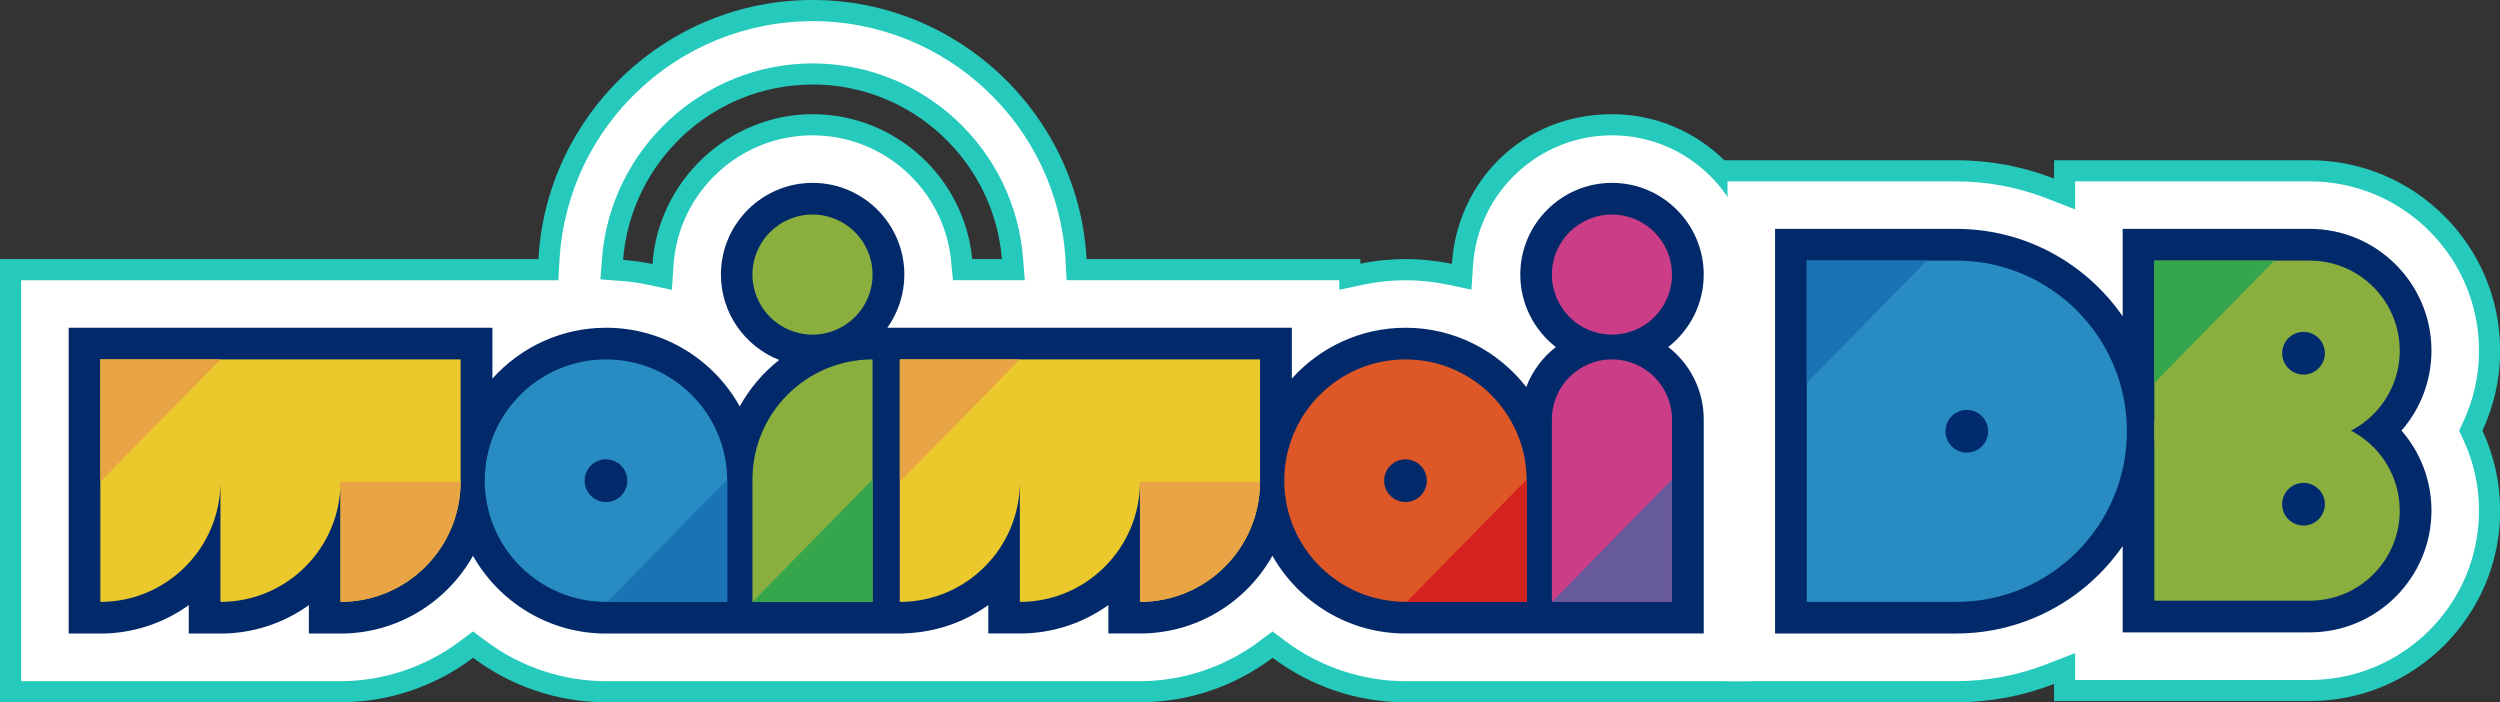 <?xml version="1.0" encoding="UTF-8"?><svg xmlns="http://www.w3.org/2000/svg" viewBox="0 0 356 100"><rect x="0" y="0" width="356" height="100" fill="#333333" stroke="none"/><defs><style>.g{fill:#288cc3;}.g,.h,.i,.j,.k,.l,.m,.n,.o,.p,.q,.r,.s{stroke-width:0px;}.h{fill:#1973b4;}.i{fill:#36a64c;}.j{fill:#d5221f;}.k{fill:#cb3d86;}.l{fill:#dd5826;}.m{fill:#8baf3f;}.n{fill:#fff;}.o{fill:#e9a445;}.p{fill:#ebc92c;}.q{fill:#002b6e;}.r{fill:#022a6a;}.s{fill:#675a9c;}.t{fill:rgb(37,202,189)}</style></defs><path class="t" d="M353.5,61.33c1.61,3.47,2.52,7.33,2.52,11.39,0,14.95-12.16,27.11-27.11,27.11h-36.41v-2.44c-4.32,1.68-9.01,2.61-13.92,2.61h-35.58V22.82h35.58c4.91,0,9.6.93,13.92,2.61v-2.61h36.41c14.95,0,27.11,12.16,27.11,27.11,0,4.07-.91,7.93-2.52,11.39Z"/><path class="t" d="M252.38,39.1c0-12.59-10.25-22.84-22.84-22.84s-22.01,9.43-22.79,21.32c-4.22-.9-8.76-.92-13.03-.03v-.66h-38.99C153.59,16.36,136.52,0,115.7,0s-37.89,16.36-39.03,36.89H0v63.11h48.49c6.92,0,13.52-2.29,18.88-6.33,5.38,4.04,12,6.33,18.93,6.33h76.04c6.91,0,13.52-2.29,18.88-6.33,5.38,4.04,12,6.33,18.93,6.33h52.25v-40.27c0-3.65-.85-7.17-2.45-10.32,1.6-3.15,2.45-6.66,2.45-10.32ZM115.7,12.03c14.18,0,25.84,10.96,26.97,24.86h-4.23c-1.11-11.56-10.88-20.63-22.73-20.63s-22.01,9.44-22.79,21.34c-1.37-.29-2.77-.49-4.19-.59,1.08-13.95,12.76-24.97,26.98-24.97Z"/><path class="n" d="M115.7,3.01c19.14,0,34.96,14.96,36.03,34.05l.16,2.84h38.82v1.36l3.62-.76c1.88-.39,3.84-.59,5.83-.59,2.03,0,4.03.21,5.97.62l3.4.72.23-3.47c.68-10.38,9.37-18.51,19.79-18.51,10.93,0,19.83,8.9,19.83,19.83,0,3.16-.71,6.18-2.12,8.96l-.69,1.36.69,1.36c1.41,2.78,2.12,5.79,2.12,8.96v37.26h-49.24c-6.12,0-12.2-2.03-17.12-5.73l-1.81-1.36-1.81,1.36c-4.9,3.69-10.96,5.73-17.07,5.73h-76.04c-6.12,0-12.2-2.03-17.12-5.73l-1.81-1.36-1.81,1.36c-4.9,3.69-10.96,5.73-17.07,5.73H3.01v-57.09h76.5l.16-2.84c1.07-19.09,16.89-34.05,36.03-34.05M95.68,41.27l.23-3.48c.68-10.39,9.37-18.52,19.79-18.52,4.95,0,9.7,1.84,13.36,5.19,3.64,3.33,5.91,7.85,6.38,12.72l.26,2.72h10.23l-.26-3.25c-.61-7.5-4-14.46-9.54-19.6-5.58-5.17-12.83-8.02-20.42-8.02-15.61,0-28.78,12.19-29.98,27.75l-.23,3,3,.23c1.33.1,2.6.28,3.78.54l3.41.73"/><path class="r" d="M237.55,49.42c3.08-2.39,5.06-6.13,5.06-10.32,0-7.2-5.86-13.06-13.06-13.06s-13.06,5.86-13.06,13.06c0,4.19,1.98,7.92,5.06,10.32-1.88,1.46-3.35,3.43-4.21,5.69-3.99-5.13-10.21-8.44-17.19-8.44-6.42,0-12.2,2.8-16.19,7.24v-7.24h-57.6c1.52-2.14,2.42-4.75,2.42-7.57,0-7.2-5.86-13.06-13.06-13.06s-13.06,5.86-13.06,13.06c0,5.52,3.45,10.26,8.3,12.16-2.29,1.8-4.21,4.05-5.62,6.61-3.72-6.68-10.86-11.2-19.03-11.2-6.42,0-12.2,2.8-16.19,7.24v-7.24H9.78v43.55h4.51c4.69,0,9.04-1.5,12.59-4.05v4.05h4.51c4.69,0,9.04-1.5,12.59-4.05v4.05h4.51c8.09,0,15.15-4.47,18.86-11.07,3.74,6.6,10.83,11.07,18.95,11.07h42.47v-.03c4.45-.13,8.57-1.59,11.96-4.03v4.05h4.51c4.69,0,9.04-1.5,12.59-4.05v4.05h4.51c8.09,0,15.15-4.47,18.85-11.07,3.74,6.6,10.83,11.07,18.95,11.07h42.47v-30.49c0-4.19-1.98-7.92-5.06-10.32Z"/><g><path class="p" d="M48.49,51.18H14.29v34.53h0c9.44,0,17.1-7.66,17.1-17.1v17.1h0c9.44,0,17.1-7.66,17.1-17.1v17.1h0c9.44,0,17.1-7.66,17.1-17.1v-17.43h-17.1Z"/><path class="m" d="M107.15,39.1c0-4.72,3.83-8.55,8.55-8.55h0c4.72,0,8.55,3.83,8.55,8.55s-3.83,8.55-8.55,8.55h0c-4.72,0-8.55-3.83-8.55-8.55ZM107.15,68.28v17.43h17.1v-34.53c-9.44,0-17.1,7.66-17.1,17.1Z"/><path class="p" d="M162.33,51.18h-34.2v34.53c9.44,0,17.1-7.66,17.1-17.1v17.1c9.44,0,17.1-7.66,17.1-17.1v17.1c9.44,0,17.1-7.66,17.1-17.1v-17.43h-17.1Z"/><path class="k" d="M238.09,59.73v25.98h-17.1v-25.98c0-4.72,3.83-8.55,8.55-8.55s8.55,3.83,8.55,8.55ZM229.54,47.65c4.72,0,8.55-3.83,8.55-8.55s-3.83-8.55-8.55-8.55-8.55,3.83-8.55,8.55,3.83,8.55,8.55,8.55Z"/><path class="g" d="M86.29,51.18c-9.53,0-17.26,7.73-17.26,17.26h0c0,9.53,7.73,17.26,17.26,17.26h17.26v-17.26c0-9.53-7.73-17.26-17.26-17.26ZM86.29,71.49c-1.68,0-3.04-1.36-3.04-3.04s1.36-3.04,3.04-3.04,3.04,1.36,3.04,3.04-1.36,3.04-3.04,3.04Z"/><path class="l" d="M200.14,51.18c-9.53,0-17.26,7.73-17.26,17.26h0c0,9.53,7.73,17.26,17.26,17.26h17.26v-17.26c0-9.53-7.73-17.26-17.26-17.26ZM200.14,71.49c-1.68,0-3.04-1.36-3.04-3.04s1.36-3.04,3.04-3.04,3.04,1.36,3.04,3.04-1.36,3.04-3.04,3.04Z"/></g><g><polygon class="o" points="14.29 68.61 14.29 51.18 31.39 51.18 14.29 68.61"/><polygon class="h" points="103.56 68.28 103.56 85.71 86.46 85.71 103.56 68.28"/><polygon class="i" points="124.25 68.28 124.25 85.71 107.15 85.71 124.25 68.28"/><polygon class="j" points="217.4 68.28 217.4 85.71 200.3 85.71 217.4 68.28"/><polygon class="s" points="238.09 68.28 238.09 85.71 221 85.71 238.09 68.28"/><path class="o" d="M48.49,85.71h0c9.44,0,17.1-7.66,17.1-17.1h-17.1v17.1Z"/><polygon class="o" points="128.14 68.61 128.14 51.18 145.23 51.18 128.14 68.61"/><path class="o" d="M162.33,85.71h0c9.44,0,17.1-7.66,17.1-17.1h-17.1v17.1Z"/></g><path class="n" d="M328.9,25.83c13.29,0,24.11,10.81,24.11,24.11,0,3.53-.75,6.93-2.24,10.12l-.59,1.27.59,1.27c1.49,3.19,2.24,6.6,2.24,10.12,0,13.29-10.81,24.11-24.11,24.11h-33.4v-3.83l-4.1,1.59c-4.11,1.6-8.43,2.4-12.83,2.4h-32.57V25.83h32.57c4.41,0,8.72.81,12.83,2.4l4.1,1.59v-4h33.4"/><path class="r" d="M346.24,49.93c0-9.56-7.78-17.34-17.34-17.34h-26.63v12.45c-5.2-7.52-13.88-12.45-23.7-12.45h-25.8v57.62h25.8c9.81,0,18.49-4.94,23.7-12.45v12.29h26.63c9.56,0,17.34-7.78,17.34-17.34,0-4.28-1.56-8.29-4.27-11.39,2.71-3.1,4.27-7.12,4.27-11.39Z"/><path class="g" d="M278.57,85.71c13.42,0,24.3-10.88,24.3-24.3h0c0-13.42-10.88-24.3-24.3-24.3h-21.29v48.6h21.29Z"/><path class="m" d="M306.78,59.9h22.12c7.08,0,12.82,5.75,12.82,12.82h0c0,7.08-5.75,12.82-12.82,12.82h-22.12v-25.65h0Z"/><path class="m" d="M306.78,37.11h22.12c7.08,0,12.82,5.75,12.82,12.82h0c0,7.08-5.75,12.82-12.82,12.82h-22.12v-25.65h0Z"/><path class="q" d="M280.07,64.45c-1.68,0-3.04-1.36-3.04-3.04s1.36-3.04,3.04-3.04,3.04,1.36,3.04,3.04-1.36,3.04-3.04,3.04Z"/><path class="q" d="M328.02,53.34c-1.68,0-3.04-1.36-3.04-3.04s1.36-3.04,3.04-3.04,3.04,1.36,3.04,3.04-1.36,3.04-3.04,3.04Z"/><path class="q" d="M328.02,74.84c-1.68,0-3.04-1.36-3.04-3.04s1.36-3.04,3.04-3.04,3.04,1.36,3.04,3.04-1.36,3.04-3.04,3.04Z"/><polygon class="h" points="257.28 54.54 257.28 37.11 274.38 37.11 257.28 54.54"/><polygon class="i" points="306.78 54.54 306.78 37.11 323.88 37.11 306.78 54.54"/></svg>
